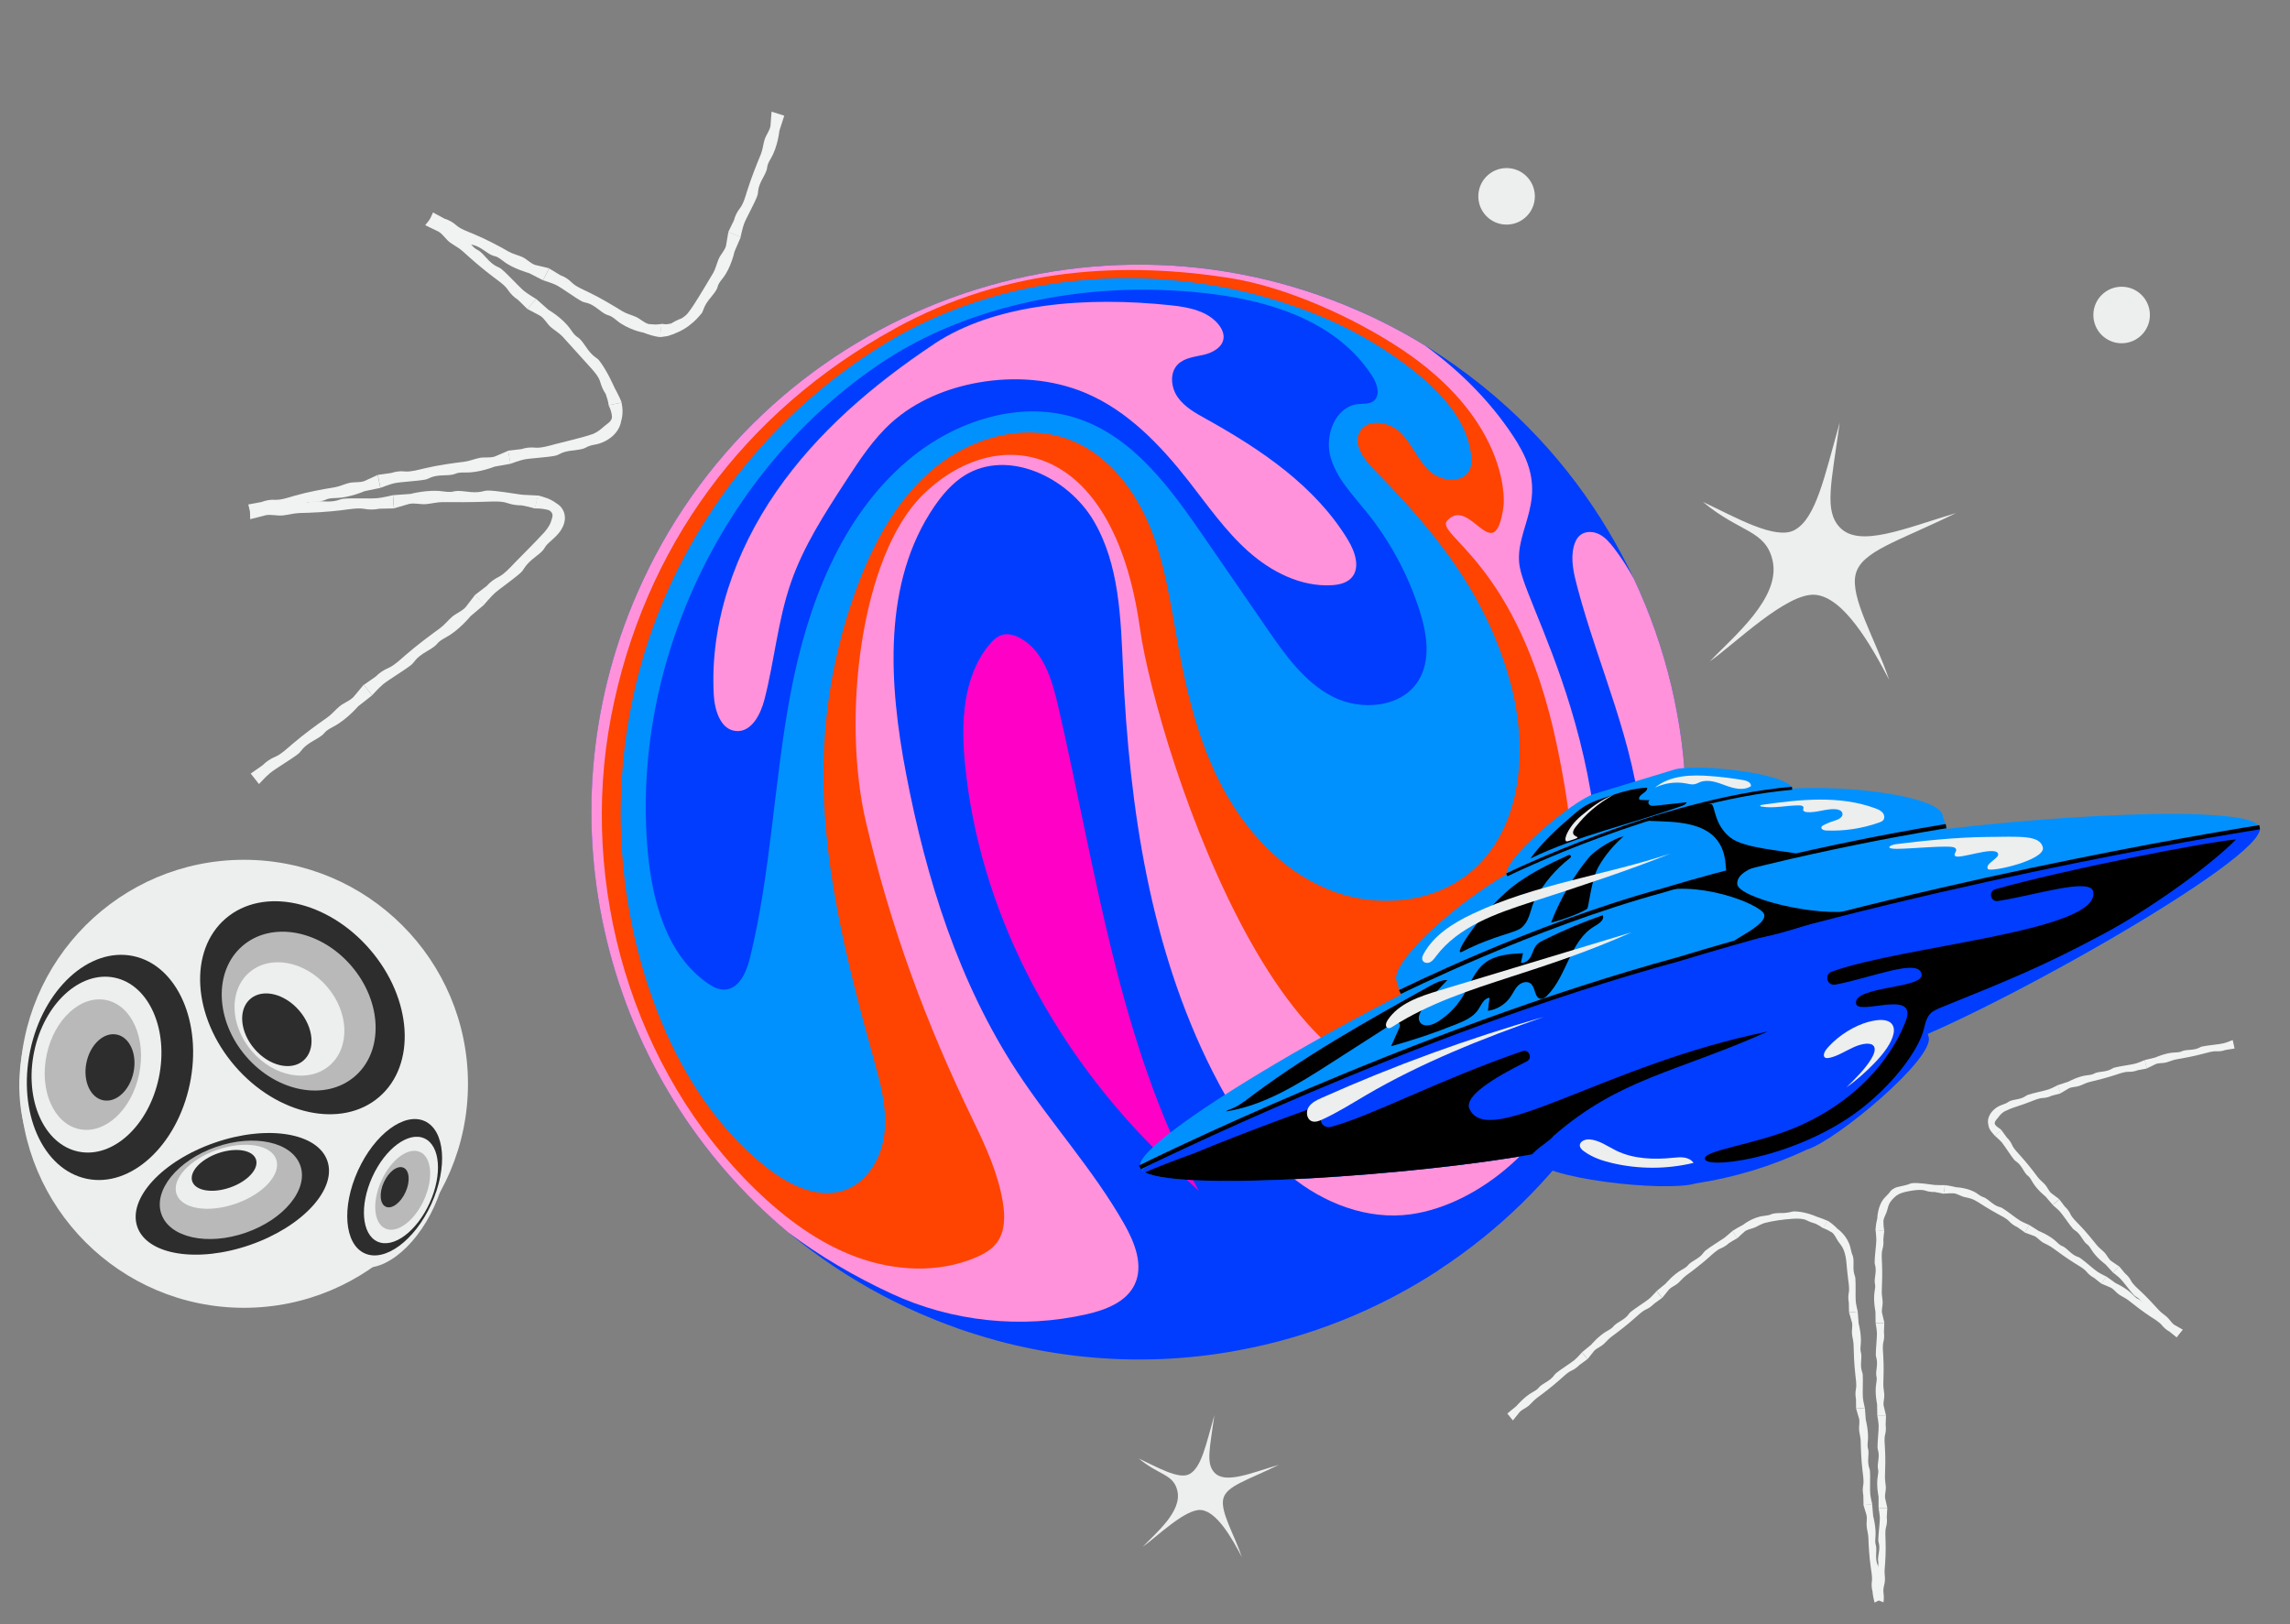 <?xml version="1.0" encoding="UTF-8"?><svg xmlns="http://www.w3.org/2000/svg" viewBox="0 0 307.8 218.3"><rect x="0" y="0" width="307.8" height="218.3" fill="#808080" stroke="none"/><defs><style>.g,.h,.i{fill:none;}.h{stroke-width:.41px;}.h,.i{stroke:#000;stroke-miterlimit:10;}.j{fill:#003dff;}.k{fill:#0091ff;}.l{fill:#edeeee;}.m{fill:#f1f2f2;}.n{fill:#ff00c7;}.o{fill:#ff4300;}.p{fill:#ff92da;}.q{fill:#b9b9b9;}.r{fill:#2d2d2d;}.i{stroke-width:.57px;}</style></defs><g id="a"/><g id="b"><g id="c"><rect class="g" width="307.8" height="218.3"/><path class="j" d="M226.63,110.06c.25-20.9-8.47-41.15-24.03-55.32-2.22-2.02-4.59-3.92-7.08-5.68-3.99-2.82-8.33-5.27-12.98-7.31-37.22-16.27-80.59,.71-96.86,37.93-4.07,9.31-6.06,18.99-6.17,28.55-.18,14.93,4.22,29.53,12.42,41.81,.33,.49,.66,.98,1,1.46,1.36,1.94,2.82,3.81,4.37,5.62,.78,.9,1.57,1.79,2.4,2.65,6.57,6.94,14.61,12.7,23.92,16.77,.76,.33,1.51,.64,2.27,.95,.2,.08,.39,.15,.59,.23,.68,.26,1.36,.52,2.05,.76,.09,.03,.17,.06,.26,.1,.76,.27,1.53,.52,2.3,.76,.18,.06,.36,.11,.55,.17,.66,.2,1.33,.4,2,.58,.12,.03,.25,.07,.37,.11,.78,.21,1.56,.41,2.34,.59,.15,.03,.29,.07,.44,.1,.69,.16,1.37,.3,2.06,.44,.13,.03,.27,.05,.4,.08,.8,.15,1.6,.3,2.41,.42,.08,.01,.16,.02,.24,.04,.74,.11,1.48,.22,2.22,.31,.12,.02,.25,.03,.37,.05,1.64,.19,3.28,.33,4.91,.41,.1,0,.2,.01,.31,.02,1.66,.08,3.32,.1,4.97,.06,.07,0,.14,0,.22,0,1.68-.04,3.35-.14,5.02-.3,.04,0,.07,0,.11-.01,1.69-.16,3.38-.38,5.05-.66,.46-.08,.91-.16,1.34-.24h0c9.6-1.76,18.77-5.43,26.94-10.77v-.02c7.95-5.19,14.95-11.94,20.5-20.07,.02-.03,.05-.07,.07-.1,.49-.73,.98-1.46,1.45-2.21l.02-.03c.43-.68,.85-1.38,1.25-2.08,.08-.13,.15-.26,.23-.39,.41-.72,.82-1.45,1.21-2.19,.02-.05,.05-.09,.07-.14,.36-.68,.7-1.36,1.04-2.05,.09-.19,.18-.37,.27-.56,.35-.74,.7-1.48,1.03-2.24h0c3.43-7.86,5.38-15.99,5.98-24.07,.11-1.5,.18-2.99,.2-4.49Z"/><path class="p" d="M204.06,59.68c-3.18-5.18-7.53-9.6-12.53-13.24-2.85-1.74-5.85-3.32-9-4.69-37.22-16.27-80.59,.71-96.86,37.93-13.42,30.69-4.23,65.55,20.27,85.97,4.14,3.11,8.76,5.86,13.87,8.23,8.13,3.78,17.53,4.77,26.27,2.77,2.53-.58,5.27-1.62,6.41-3.95,1.27-2.61,.02-5.72-1.42-8.24-4.11-7.22-9.78-13.42-14.34-20.37-7.86-11.98-12.23-25.94-14.93-40.02-2.34-12.18-3.21-25.79,3.8-36.02,1.11-1.61,2.42-3.13,4.08-4.16,5.82-3.59,13.88,.25,17.34,6.15,3.46,5.9,3.62,13.08,3.93,19.92,.85,18.58,3.63,37.46,12.03,54.07,2.64,5.22,5.89,10.26,10.4,13.98,4.51,3.72,10.44,6.02,16.24,5.21,9.44-1.33,18.96-9.91,21.76-19.02,10.86-35.31-5.99-61.36-7.12-68.05-.86-5.08,4.33-9.04-.21-16.45Z"/><path class="o" d="M120.25,44.19c-20.25,11.12-33.75,29.43-38.11,52.12s2.83,47.54,19.43,63.61c3.92,3.79,8.39,7.14,13.51,9.03,5.12,1.89,10.95,2.22,15.99,.11,1.1-.46,2.19-1.06,2.91-2.02,1.13-1.51,1.12-3.59,.81-5.45-.63-3.83-2.26-7.41-3.95-10.9-6.39-13.15-11.07-25.88-14.43-40.11s-.67-35.77,7.5-43.94c9.9-9.9,25.71-7.83,29.3,17.75,2.29,16.35,21.8,76.89,46.39,57.03,11.5-9.29,14.36-19.24,9.58-41.62-5.19-24.31-16.44-27.88-14.65-29.84,3.08-3.36,6.3,6.6,7.54-1.77,.29-1.97-.08-12.18-13.65-21.22-6.41-4.27-15.53-8.41-23.14-9.6-13.95-2.18-29.78-1.57-45.02,6.8Z"/><path class="k" d="M118.76,46.32c-14.27,8.72-25.43,22.43-31.06,38.18s-5.69,33.43-.18,49.22c3.12,8.94,8.15,17.46,15.62,23.28,2.98,2.32,6.87,4.24,10.42,2.97,3.14-1.12,5.01-4.5,5.34-7.82s-.58-6.61-1.47-9.82c-3.71-13.41-7.23-27.13-6.7-41.04,.29-7.65,1.81-15.25,4.48-22.42,2.27-6.09,5.51-12.03,10.57-16.11,5.06-4.08,12.22-5.99,18.25-3.55,5,2.02,8.54,6.68,10.57,11.68s2.76,10.41,3.72,15.72c1.2,6.6,2.81,13.22,5.95,19.15s7.96,11.18,14.16,13.75,13.85,2.08,19.06-2.15c6.89-5.6,7.89-15.92,5.79-24.55-1.28-5.26-3.49-10.28-6.37-14.87-3.42-5.44-7.74-10.25-12.24-14.84-1.34-1.37-2.81-3.3-1.93-5.01,.98-1.9,3.98-1.44,5.5,.05s2.29,3.64,3.83,5.11c1.54,1.47,4.58,1.82,5.47-.12,.28-.62,.27-1.33,.19-2.01-.55-4.57-3.95-8.28-7.55-11.15-3.7-2.95-7.8-5.39-12.15-7.24-18.42-7.82-41.3-7.41-59.29,3.58Z"/><path class="j" d="M119.6,48.03c-21.89,14-34.94,40.73-32.52,66.6,.62,6.59,2.55,13.7,7.98,17.5,.69,.48,1.48,.92,2.32,.89,1.95-.06,2.94-2.32,3.41-4.21,2.87-11.65,3.23-23.77,5.46-35.56,2.23-11.79,6.71-23.78,15.91-31.48,6.29-5.26,15.14-8.13,22.89-5.45,7.39,2.55,12.31,9.37,16.74,15.81l8.51,12.36c2.43,3.53,5.02,7.21,8.84,9.16s9.25,1.48,11.51-2.16c1.7-2.74,1.15-6.3,.17-9.38-1.54-4.84-3.99-9.4-7.19-13.35-1.88-2.33-4.08-4.57-4.83-7.47s.75-6.65,3.73-6.97c.71-.08,1.5,.03,2.07-.4,1-.74,.52-2.32-.15-3.36-5.74-8.93-17.7-11.2-28.31-11.58-13.9-.49-27.23,3.11-36.55,9.07Z"/><path class="p" d="M219.61,77.8c-.79-1.44-1.68-2.83-2.69-4.15-.55-.71-1.15-1.42-1.95-1.83-.8-.41-1.84-.46-2.55,.09-.48,.37-.74,.96-.89,1.54-.45,1.78,0,3.65,.47,5.43,2.84,10.77,7.81,21.15,8.64,32.26,1.12,14.96-1.84,29.4-3.53,33.54,.32-.36,.62-.73,.92-1.09,.86-1.62,1.68-3.28,2.43-4.99,8.85-20.23,7.86-42.28-.85-60.8Z"/><path class="p" d="M125.51,46.27c-8.09,5.38-15.63,11.81-21.16,19.8-5.53,7.99-8.96,17.66-8.41,27.36,.12,2.07,.92,4.65,2.98,4.83,2.07,.19,3.31-2.21,3.83-4.23,1.34-5.19,1.79-10.6,3.54-15.67,1.7-4.94,4.58-9.37,7.43-13.75,1.81-2.78,3.65-5.59,6.11-7.81,3.24-2.91,7.43-4.64,11.72-5.39,4.8-.84,9.86-.48,14.36,1.41,5.66,2.39,10.07,7.01,13.86,11.85,2.55,3.26,4.93,6.7,8.02,9.45s7.08,4.78,11.21,4.54c.95-.06,1.96-.27,2.62-.96,1.26-1.33,.53-3.52-.42-5.09-4.37-7.25-11.69-12.19-19.09-16.3-1.4-.78-2.87-1.58-3.8-2.9s-1.13-3.3,0-4.43c.89-.89,2.25-1.01,3.47-1.29s2.58-1.02,2.68-2.27c.05-.64-.25-1.26-.64-1.76-1.47-1.86-4.04-2.37-6.39-2.62-11.37-1.21-23.62-.3-31.91,5.21Z"/><path class="n" d="M161.14,160.1c-10.82-19.98-13.81-43.14-18.94-65.3-.81-3.49-1.97-7.37-5.13-9.06-.7-.37-1.51-.61-2.27-.43-.77,.19-1.38,.79-1.88,1.4-3.51,4.32-3.76,10.39-3.22,15.93,1.89,19.53,11.61,37.9,25.47,51.78,1.94,1.94,3.96,3.8,5.98,5.67Z"/></g><g id="d"><path class="l" d="M163.23,190.17c-.62,4.54-1.17,6.56,.03,7.8,1.46,1.5,4.79,.07,8.64-1.08-4.28,2.11-7.08,2.83-7.48,4.58s1.46,4.76,2.5,7.83c-1.36-2.6-3.38-6.13-5.49-6.33s-6.08,3.73-7.86,4.96c1.84-1.9,5.29-4.75,4.69-7.5-.51-2.32-2.46-2.09-5.19-4.38,2.43,1.14,5.39,2.87,6.81,2.09,1.61-.88,2.22-3.97,3.36-7.98Z"/><path class="l" d="M247.27,56.85c-1.13,8.2-2.12,11.83,.05,14.07,2.64,2.72,8.65,.13,15.59-1.96-7.73,3.81-12.77,5.11-13.5,8.27s2.63,8.59,4.51,14.14c-2.46-4.7-6.09-11.07-9.92-11.42s-10.98,6.74-14.2,8.96c3.31-3.43,9.55-8.57,8.46-13.53-.92-4.18-4.45-3.78-9.36-7.91,4.38,2.06,9.74,5.17,12.3,3.78,2.9-1.58,4.02-7.17,6.06-14.4Z"/><circle class="l" cx="285.17" cy="42.34" r="3.8"/><circle class="l" cx="202.5" cy="26.39" r="3.8"/></g><g id="e"><g><circle class="l" cx="32.79" cy="145.68" r="30.11"/><g><ellipse class="l" cx="15.89" cy="143.48" rx="18.2" ry="13.04" transform="translate(-127.81 129.72) rotate(-78.21)"/><ellipse class="r" cx="14.78" cy="143.48" rx="15.29" ry="10.96" transform="translate(-128.69 128.63) rotate(-78.21)"/><ellipse class="l" cx="12.97" cy="143.1" rx="11.94" ry="8.56" transform="translate(-129.76 126.56) rotate(-78.21)"/><ellipse class="q" cx="12.48" cy="143.1" rx="8.86" ry="6.35" transform="translate(-130.15 126.08) rotate(-78.21)"/><ellipse class="r" cx="14.78" cy="143.48" rx="4.51" ry="3.23" transform="translate(-128.69 128.63) rotate(-78.21)"/></g><ellipse class="l" cx="41.68" cy="134.18" rx="14.42" ry="19.9" transform="translate(-77.44 59.67) rotate(-40.72)"/><ellipse class="r" cx="40.65" cy="135.46" rx="11.99" ry="15.82" transform="translate(-78.53 59.31) rotate(-40.72)"/><ellipse class="q" cx="40.14" cy="135.91" rx="9.33" ry="11.57" transform="translate(-78.94 59.09) rotate(-40.72)"/><ellipse class="l" cx="38.9" cy="136.97" rx="6.66" ry="8.26" transform="translate(-79.93 58.53) rotate(-40.72)"/><ellipse class="r" cx="37.21" cy="138.42" rx="3.96" ry="5.47" transform="translate(-81.29 57.78) rotate(-40.72)"/><g><ellipse class="l" cx="32.48" cy="161.27" rx="17.35" ry="9.29" transform="translate(-51.14 19.6) rotate(-19.16)"/><ellipse class="r" cx="31.23" cy="160.47" rx="13.52" ry="7.27" transform="translate(-50.94 19.14) rotate(-19.16)"/><ellipse class="q" cx="31.04" cy="159.93" rx="9.89" ry="6.1" transform="translate(-50.78 19.05) rotate(-19.16)"/><ellipse class="l" cx="30.44" cy="158.18" rx="7.09" ry="3.83" transform="translate(-50.24 18.75) rotate(-19.16)"/><ellipse class="r" cx="30.13" cy="157.31" rx="4.53" ry="2.44" transform="translate(-49.97 18.61) rotate(-19.16)"/></g><g><ellipse class="l" cx="52.51" cy="159.5" rx="11.61" ry="6.44" transform="translate(-114.42 141.3) rotate(-65.56)"/><ellipse class="r" cx="53.05" cy="159.59" rx="9.76" ry="5.42" transform="translate(-114.19 141.85) rotate(-65.56)"/><ellipse class="l" cx="53.89" cy="159.97" rx="7.62" ry="4.23" transform="translate(-114.04 142.83) rotate(-65.56)"/><ellipse class="q" cx="54.13" cy="160.01" rx="5.65" ry="3.14" transform="translate(-113.94 143.07) rotate(-65.56)"/><ellipse class="r" cx="53.05" cy="159.59" rx="2.88" ry="1.6" transform="translate(-114.19 141.85) rotate(-65.56)"/></g></g></g><g id="f"><g><g><path class="k" d="M245.46,114.23l-21.07,6.4-21.07,6.4c-11.29,3.43-51.34,25.81-50.1,29.89s46.97,.4,58.26-3.03l21.07-6.4,21.07-6.4c11.29-3.43,51.34-25.81,50.1-29.89s-46.97-.4-58.26,3.03Z"/><path class="k" d="M240.87,105.95c-.62-2.03-12.96-3.38-15.84-2.5l-5.37,1.63-5.37,1.63c-2.88,.87-12.39,8.86-11.77,10.89h0l38.34-11.65h0Z"/><path class="j" d="M153.53,157.2c-.09-.29-.17-.58-.25-.86-.08,.22-.1,.42-.05,.58,1.24,4.08,46.97,.4,58.26-3.03l21.07-6.4,21.07-6.4c11.29-3.43,51.34-25.81,50.1-29.89,0,0-40.22,6.23-78.04,17.72-35.89,9.78-72.46,28.01-72.15,28.29Z"/><path class="k" d="M232.73,107.2l-11.37,3.46-11.92,3.62c-9.17,2.79-22.67,14.47-21.75,17.5h0l.89,2.93,73.39-22.3-.89-2.93h0c-.92-3.03-19.46-4.98-28.35-2.27Z"/><path class="j" d="M205.47,154.25l.41,1.34h0c.86,2.83,18.04,4.7,22.04,3.48h0c5.17-.78,10.21-2.31,14.94-4.54h0c4-1.22,17.23-12.32,16.37-15.15h0l-.41-1.34-53.35,16.21Z"/></g><g><path d="M268.2,119.53c-.98,.28-.65,1.74,.35,1.58,5.16-.81,12.43-3.19,12.8-1.25,1,5.33-25.64,7.27-35.15,10.75-1.04,.38-.62,1.93,.46,1.74,4.91-.9,11.34-3.68,11.63-1.36,.24,1.9-9.04,1.55-8.83,3.85,.16,1.81,8.33-2.02,6.71,2.36-1.28,3.44-5.15,10.13-14.54,14.23-5.66,2.47-12.93,3.17-12.45,4.41,.54,1.39,13.48-.41,21.9-7.55,4.71-3.99,6.78-7.72,7.35-9.43,.29-.88,.36-1.89,.99-2.57,.39-.42,.95-.65,1.48-.87,8.94-3.63,13.33-5.34,21.84-9.89,6.04-3.23,13.92-8.81,17.82-12.7-4.37,.4-23.01,4.05-32.36,6.7Z"/><path d="M167.28,148.04c7.74-5.95,16.31-10.72,24.84-15.47,.76-.42,1.56-.85,2.42-.84-1.14,1.17-2.21,2.41-3.2,3.7-.44,.56-.87,1.33-.5,1.94,.46,.74,1.6,.47,2.34,.01,1.38-.84,2.55-2.02,3.4-3.39,.96-1.55,1.55-3.42,2.99-4.54,1.42-1.11,3.34-1.24,5.14-1.33l-.28,1.28c.56,.13,1.09-.36,1.35-.88s.39-1.11,.78-1.54c.25-.27,.59-.45,.92-.61,2.57-1.29,5.23-2.41,7.95-3.35,.27,.63-.52,1.14-1.1,1.48-3.3,1.91-3.68,6.62-6.37,9.32-.24,.24-.53,.47-.87,.44-.84-.08-.68-1.47-1.32-2.03-.47-.41-1.25-.2-1.7,.23s-.7,1.04-1.06,1.56c-.69,1-1.82,1.69-3.02,1.85l.22-1.75c-.77,.05-1.1,.96-1.52,1.59-.66,.99-1.82,1.51-2.92,1.95-2.87,1.16-5.81,2.15-8.79,2.97l1.06-2.37c.1-.22,.19-.48,.06-.68-.2-.32-.7-.15-1.02,.06l-8.18,5.25c-4.39,2.82-8.96,5.71-14.12,6.51,.41-.36,1.06-.28,2.5-1.39Z"/><path d="M196.52,127.93c-1.4,.71,2.19-4.73,5.99-8.08,2.57-2.27,5.85-3.79,8.34-4.92,.22-.1,.42,.2,.23,.35-2.17,1.73-3.45,3.34-4.63,5.37-.82,1.41-.67,2.84-1.85,3.97-.87,.83-3.5,.98-8.08,3.31Z"/><path d="M205.7,115.4c1.57-2.15,3.54-3.97,5.56-5.7,.59-.51,1.19-1.02,1.86-1.41,.83-.49,1.74-.8,2.65-1.1,1.83-.62,3.69-1.24,5.62-1.31,.09,.59-.88,.78-1.07,1.34-.02,.07-.03,.15,0,.21,.05,.07,.14,.08,.23,.09,.4,.03,.8,.04,1.2,.04-.25,.07-.25,.47-.04,.63s.5,.13,.76,.11l4.22-.46c-.05,.26-.33,.38-.58,.47-6.85,2.46-14.06,4-20.43,7.1Z"/><path d="M208.48,124.01c1.3-3.42,3.28-6.59,5.05-8.71,.91-1.1,3.32-2.55,4.71-2.9-1.33,1.16-2.54,2.6-3.39,4.11-.91,1.59-1.32,5.31-1.48,5.59-.18,.32-3.18,1.53-4.88,1.91Z"/><path d="M221,110.29c2.26,.24,7.21-.25,9.56,2.35,1.72,1.91,1.25,4.35,1.54,4.48,.23,.1,7.27-1.63,10.1-2.25-2.69-.59-7.72-.79-9.64-2.3-2.12-1.67-2.05-4.15-2.47-4.44-.71-.49-7.56,1.88-9.09,2.16Z"/><path d="M235.61,116.62c-1.51,.66-2.16,1.39-2.11,2.21,.11,1.81,10.56,4.56,16.01,3.53-4.68,1.06-8.9,3.09-14.1,3.88-6.38,1.45,2.29-1.44,1.71-3.34-.41-1.36-9.44-4.93-15.33-2.75,4.49-1.3,9.83-2.53,13.81-3.54Z"/><path d="M197.51,149.05c-.76-1.71,3.27-4.17,7.7-6.38,.84-.42,.3-1.69-.58-1.38-11.46,3.96-20.23,8.7-25.74,10.18-.54,.14-1.13-.12-1.31-.64-.17-.5,.14-.78,.43-1.03,1.4-1.18,2.93-2.2,4.57-3.02-6.5,2.19-15.11,5.34-22.25,8.31-.03,.01-3.44,1.2-6.42,2.49,5.11,2.61,36.83,.34,52.01-2.42,.36-.37,.8-.77,1.37-1.2,.21-.13,.4-.26,.56-.42,.5-.36,.8-.63,.94-.84,8.94-7.79,16.45-8.51,28.8-14.04-21.78,4.39-37.58,15.98-40.07,10.39Z"/></g><path class="i" d="M153.22,156.92s36.57-18.22,72.46-28.01c37.82-11.49,78.04-17.72,78.04-17.72"/><path class="i" d="M188.17,133.35s17.84-8.89,35.34-13.66c18.44-5.6,38.06-8.64,38.06-8.64"/><path class="h" d="M202.53,117.6s20.37-10.02,38.34-11.65"/><path class="l" d="M222.46,105.86c2.02-1.66,4.88-1.75,7.49-1.54,1.47,.11,2.93,.29,4.38,.54,.48,.08,1.09,.34,1.01,.82-.99,.64-2.3,.31-3.4-.1s-2.32-.87-3.42-.46c-.25,.1-.49,.24-.75,.29-.39,.08-.79-.04-1.18-.11-1.43-.27-2.96,0-4.12,.56Z"/><path class="l" d="M216.93,106.79c-1.91,.83-3.02,1.73-4.37,2.84-1.9,1.56-2.64,3.7-1.83,3.45,3.04-.92-.37-.14,1.08-1.96,1.37-1.72,2.78-2.98,5.12-4.33Z"/><path class="l" d="M224.56,114.72c-8.83,2.93-18.26,4.13-26.66,8.13-2.59,1.23-5.17,2.84-6.54,5.35-.15,.27-.29,.6-.15,.89,.16,.35,.66,.42,1,.25s.58-.5,.81-.81c3-3.99,8.06-5.74,12.8-7.28,6.49-2.1,12.99-4.21,18.74-6.53Z"/><path class="l" d="M219.33,125.31l-25.93,7.84c-2.6,.79-5.41,1.72-6.9,3.99-.22,.33-.35,.87,.01,1.03,.22,.1,.47-.04,.67-.17,4.83-3.11,10.37-4.91,15.83-6.68,5.1-1.65,10.2-3.3,16.31-6.01Z"/><path class="l" d="M251.15,137.35c-1.92,.53-3.93,1.78-5.34,3.31-.26,.28-.5,.58-.61,.87s-.07,.58,.19,.67c.16,.05,.38,.02,.6-.03,1.06-.25,2.12-.94,3.19-1.42s2.35-.71,2.71-.08c.24,.42-.03,1.1-.41,1.72-.82,1.33-2.08,2.58-3.31,3.79,1.38-1,2.66-2.12,3.8-3.31,1.21-1.26,2.3-2.68,2.55-3.97s-.62-2.3-3.37-1.54Z"/><path class="l" d="M254.84,113.47c3.41-.43,8.21-.94,12.2-.97,4.43-.03,7.12-.29,7.54,1.39,.43,1.71-7.05,3.4-7.38,2.92-.5-.74,1.76-1.5,1.32-2.15-.63-.92-5.27,.91-5.74,.39-.29-.33,.54-.77-.08-1.12-.65-.37-5.79,.17-7.77,.17-1.69,0-.88-.53-.09-.63Z"/><path class="l" d="M236.9,108.17c5.07-.72,10.38-1.29,15.18,.49,.35,.13,.71,.28,.96,.57s.32,.75,.07,1.03c-.13,.15-.32,.22-.51,.29-2.29,.82-4.75,1.19-7.18,1.08-.29-.01-.69-.18-.6-.46,.04-.11,.15-.18,.26-.24,.47-.25,.96-.45,1.46-.6,.53-.16,1.23-.48,1.1-1.02-.09-.36-.53-.51-.9-.54-1.32-.1-2.61,.52-3.92,.39-.2-.02-.45-.11-.46-.31,0-.1,.06-.2,.05-.3-.01-.21-.29-.28-.51-.29-1.73-.03-3.47,.46-5.17,.15-.06-.01-.13-.03-.15-.09s.1-.12,.32-.15Z"/><path class="l" d="M227.63,156.31c-3.57,.86-7.34,.87-10.92,.03-1.37-.32-2.73-.78-3.85-1.62-.24-.18-.48-.4-.51-.7-.07-.58,.68-.9,1.27-.87,1.31,.08,2.42,.92,3.59,1.5,2.35,1.15,5.09,1.24,7.69,.97,.96-.1,2.08-.19,2.73,.68Z"/><path class="l" d="M207.61,136.65c-10.23,2.93-20.25,6.58-29.96,10.92-.67,.3-1.37,.63-1.76,1.25s-.27,1.61,.41,1.88c.45,.18,.96,0,1.4-.21,2.05-.93,3.96-2.14,5.9-3.28,7.48-4.38,15.62-7.61,24.02-10.57Z"/></g><g><path class="m" d="M50.01,93.47l-1.86,1.46s-1.57,1.82-3.3,2.72c-1.8,.94-.65,.76-2.64,1.87-1.61,.9-1.67,1.45-2.1,1.79-.9,.72-3.03,1.96-3.82,2.61-.51,.41-1.48,1.47-1.48,1.47l-1.11-1.41,1.6-1.12c.48-.49,1.05-.87,1.68-1.13,.76-.31,1.61-1.11,2.33-1.73,1.53-1.31,3.33-2.62,4.64-3.53,.62-.43,1.1-1.03,1.67-1.51,.58-.49,1.36-.73,1.89-1.27l1.37-1.65,1.11,1.4Z"/><path class="m" d="M65.05,81.3l-1.81,1.53s-1.52,1.87-3.24,2.8c-1.78,.98-.64,.77-2.62,1.91-1.6,.93-1.65,1.46-2.08,1.81-.9,.73-3.02,1.98-3.81,2.63-.51,.42-1.48,1.48-1.48,1.48l-1.11-1.4,1.6-1.12c.48-.49,1.05-.87,1.68-1.14,.76-.32,1.6-1.11,2.32-1.74,1.52-1.32,3.31-2.65,4.59-3.58,.61-.44,1.08-1.04,1.64-1.54,.57-.5,1.34-.76,1.85-1.32l1.3-1.69,1.16,1.36Z"/><path class="m" d="M72.31,66.6c.81,.21,1.65,.43,2.46,1.04,0,0,.17,.09,.44,.32,.26,.23,.66,.75,.71,1.46,.06,.7-.21,1.35-.53,1.85-.35,.52-.69,.84-1.07,1.19-.78,.69-.93,.87-1.08,1.13-.15,.24-.31,.54-1.24,1.23-1.48,1.14-1.51,1.64-1.9,2.05-.84,.82-2.88,2.21-3.65,2.9-.48,.45-1.42,1.54-1.42,1.54l-1.16-1.36,1.54-1.18c.45-.51,.99-.92,1.61-1.22,.72-.37,1.52-1.21,2.16-1.9,1.4-1.42,2.95-2.97,4-4.12,.24-.27,.46-.58,.64-.89,.17-.29,.27-.59,.34-.84,.07-.25,.13-.42,.1-.63-.03-.21-.21-.47-.5-.6-.58-.17-1.22-.23-1.88-.23l.41-1.74Z"/><path class="m" d="M52.82,66.56l2.36-.17s2.33-.62,4.28-.35c2.02,.28,.98-.25,3.26,.04,1.84,.25,2.22-.13,2.78-.14,1.17-.02,3.63,.43,4.66,.56,.66,.03,2.16,.11,2.16,.11l-.41,1.74c-.57-.17-1.18-.31-1.8-.42-.66,0-1.32-.1-1.95-.32-.76-.27-1.91-.2-2.86-.17-1.99,.07-4.21,.07-5.79,.05-.75,0-1.49,.2-2.23,.27-.75,.07-1.53-.18-2.27-.03l-2.05,.6-.13-1.78Z"/><path class="m" d="M33.6,68.01c.77-.02,1.55-.06,2.33-.1,0,0,2.3-.6,4.24-.41,2.02,.2,.96-.27,3.23-.11,1.84,.13,2.19-.3,2.73-.35,1.15-.11,3.61,.02,4.63-.08,.66-.06,2.05-.4,2.05-.4l.13,1.78-1.95,.04c-.67,.14-1.36,.15-2.03,.02-.8-.15-1.95,.04-2.89,.16-1.99,.26-4.23,.37-5.81,.4-.75,.02-1.49,.25-2.24,.32-.76,.08-1.54-.16-2.29-.03-.69,.19-1.39,.37-2.1,.54l-.05-1.79Z"/><path class="m" d="M51.13,65.58l-2.13,.44s-2.02,.89-3.82,.92c-1.87,.04-.84,.39-2.94,.5-1.7,.1-1.95,.57-2.44,.69-1.03,.26-3.29,.45-4.2,.71-.59,.16-1.79,.7-1.79,.7l-.44-1.73,1.77-.33c.59-.23,1.22-.34,1.85-.3,.76,.04,1.78-.3,2.62-.55,1.79-.51,3.82-.88,5.26-1.11,.69-.1,1.33-.42,2-.59,.68-.18,1.43-.03,2.09-.26l1.8-.83,.36,1.75Z"/><path class="m" d="M68.62,62.34l-2.14,.38s-2.06,.83-3.86,.79c-1.87-.04-.86,.35-2.96,.38-1.71,.03-1.97,.48-2.47,.57-1.04,.21-3.31,.3-4.23,.5-.59,.13-1.82,.62-1.82,.62l-.36-1.75,1.79-.25c.6-.2,1.23-.28,1.86-.21,.76,.08,1.79-.22,2.65-.42,1.81-.43,3.85-.71,5.3-.88,.69-.08,1.34-.37,2.02-.51,.69-.15,1.43,.02,2.09-.19l1.82-.78,.31,1.76Z"/><path class="m" d="M83.55,54.12c.16,.81,.2,1.66-.08,2.54-.01,0,0,.19-.12,.47-.09,.29-.29,.68-.6,1.06-.62,.76-1.64,1.33-2.57,1.53-1.93,.33-.84,.55-2.99,.81-1.73,.15-1.98,.59-2.48,.71-1.05,.24-3.33,.34-4.26,.52-.6,.12-1.84,.58-1.84,.58l-.31-1.76,1.78-.21c.6-.2,1.23-.26,1.86-.2,.75,.08,1.78-.22,2.62-.45,1.78-.47,3.75-.9,5.07-1.36,.62-.23,1.14-.66,1.57-1.05,.42-.36,1.02-.65,1.06-1.25-.03-.57-.21-1.1-.46-1.59l1.75-.36Z"/><path class="m" d="M72.06,40.18l1.64,1.45s1.94,1.12,2.98,2.63c1.06,1.57,.81,.5,2.01,2.26,.95,1.45,1.45,1.48,1.79,1.87,.35,.42,.81,1.15,1.22,1.89,.41,.74,.73,1.51,.96,1.95,.14,.29,.4,.72,.58,1.13,.1,.2,.18,.38,.23,.52l.09,.23-1.75,.36c-.05-.49-.22-1.01-.4-1.52-.33-.48-.56-1.01-.73-1.6-.18-.71-.89-1.5-1.47-2.13-1.23-1.36-2.58-2.85-3.55-3.93-.46-.51-1.08-.86-1.6-1.3-.53-.45-.84-1.14-1.43-1.53l-1.74-.93,1.17-1.35Z"/><path class="m" d="M58.27,28.87l1.7,1.36s1.98,1,3.14,2.39c1.2,1.44,.83,.42,2.22,2,1.13,1.28,1.64,1.2,2.04,1.52,.83,.67,2.35,2.37,3.08,2.98,.47,.38,1.61,1.07,1.61,1.07l-1.17,1.35-1.28-1.25c-.53-.34-.98-.79-1.33-1.31-.41-.64-1.3-1.24-2-1.77-1.48-1.11-3.03-2.47-4.1-3.45-.51-.47-1.16-.77-1.71-1.18-.56-.42-.92-1.09-1.53-1.45l-1.79-.86,1.12-1.4Z"/><path class="m" d="M72.98,37.67l-1.87-.96s-.52-.14-1.21-.41c-.69-.26-1.56-.66-2.25-1.2-1.44-1.12-.87-.22-2.53-1.4-1.35-.96-1.82-.75-2.27-.95-.93-.44-2.77-1.64-3.61-2.01-.54-.24-1.78-.55-1.78-.55l.74-1.63,1.54,.83c.59,.18,1.13,.48,1.59,.89,.55,.5,1.53,.84,2.32,1.17,1.66,.7,3.44,1.62,4.66,2.34,.58,.34,1.26,.48,1.88,.75,.62,.27,1.09,.86,1.74,1.07l1.88,.45-.82,1.59Z"/><path class="m" d="M88.72,45.32c-.81-.11-1.54-.34-2.23-.61,0,0-.56-.1-1.28-.36-.72-.27-1.6-.68-2.28-1.25-1.41-1.17-.87-.25-2.48-1.51-1.3-1.03-1.78-.84-2.22-1.07-.91-.48-2.67-1.8-3.49-2.21-.52-.26-1.75-.64-1.75-.64l.82-1.59,1.5,.91c.58,.21,1.1,.54,1.54,.98,.52,.53,1.48,.93,2.25,1.3,1.62,.78,3.33,1.81,4.53,2.55,.57,.35,1.24,.51,1.84,.77,.6,.28,1.09,.8,1.73,.97l.9,.06c.29,0,.56-.05,.82-.07l-.18,1.78Z"/><path class="m" d="M99.56,31.88l-.84,1.95s-.45,2.14-1.55,3.54c-1.18,1.43-.21,.9-1.55,2.51-1.09,1.28-1.01,1.76-1.28,2.19-.35,.43-.89,1.07-1.59,1.59-.66,.55-1.47,.94-1.94,1.12-.14,.08-.34,.15-.57,.22-.22,.06-.46,.19-.69,.2-.45,.06-.84,.13-.83,.11l.18-1.78,.65,.06c.21-.05,.43-.04,.65-.11,.43-.25,.83-.48,1.35-.66,.3-.15,.62-.4,.9-.72,.27-.35,.53-.71,.75-1.05,.95-1.45,1.93-3.16,2.66-4.36,.33-.58,.47-1.25,.73-1.86,.25-.62,.8-1.11,.99-1.77l.32-1.89,1.65,.69Z"/><path class="m" d="M105.41,15.56l-.65,2.01s-.22,2.15-1.12,3.67c-.93,1.57-.1,.9-1.1,2.69-.81,1.45-.57,1.89-.74,2.36-.34,.98-1.44,2.9-1.78,3.76-.21,.55-.48,1.82-.48,1.82l-1.65-.69,.76-1.56c.15-.59,.42-1.14,.8-1.62,.46-.58,.74-1.57,.99-2.39,.54-1.71,1.28-3.56,1.82-4.86,.26-.62,.31-1.31,.5-1.95,.19-.65,.69-1.2,.8-1.87l.15-1.92,1.7,.54Z"/></g><g><path class="m" d="M288.27,142.49l1.44-.35s1.37-.63,2.6-.67c1.28-.04,.58-.26,2-.35,1.16-.07,1.33-.37,1.67-.45,.71-.16,2.25-.28,2.88-.43,.4-.1,1.24-.44,1.24-.44l.25,1.14-1.21,.19c-.4,.15-.83,.21-1.26,.18-.51-.03-1.21,.19-1.79,.34-1.22,.33-2.6,.58-3.58,.75-.46,.08-.9,.29-1.35,.41-.46,.13-.97,.04-1.41,.22l-1.21,.59-.28-1.14Z"/><path class="m" d="M276.59,145.86l1.41-.46s1.32-.74,2.55-.87c1.27-.13,.56-.31,1.98-.48,1.16-.14,1.32-.45,1.65-.54,.7-.2,2.24-.38,2.86-.55,.4-.11,1.23-.47,1.23-.47l.28,1.14-1.2,.22c-.4,.16-.82,.23-1.25,.22-.52-.02-1.2,.23-1.77,.42-1.2,.39-2.55,.73-3.52,.96-.46,.11-.87,.36-1.32,.51-.45,.16-.96,.12-1.39,.32l-1.16,.68-.37-1.11Z"/><path class="m" d="M268.12,152.66c-.22-.29-.82-.79-.87-1.51,0,.03-.18-.58,.16-1.22,.31-.64,.94-1.14,1.56-1.37,.65-.23,.78-.31,.94-.42,.15-.1,.36-.23,1.06-.35,1.15-.2,1.29-.52,1.61-.63,.69-.24,2.21-.53,2.82-.74,.39-.14,1.19-.56,1.19-.56l.37,1.11-1.18,.31c-.39,.19-.81,.29-1.23,.31-.51,.02-1.18,.31-1.74,.53-.59,.23-1.22,.45-1.82,.64-.58,.18-1.1,.4-1.52,.61-.4,.2-.69,.56-.92,.87-.22,.29-.56,.57-.4,.91,.19,.3,.45,.39,.88,.75l-.9,.75Z"/><path class="m" d="M275.91,161.96l-.97-1.13s-1.19-.93-1.79-2.01c-.62-1.12-.5-.39-1.23-1.62-.59-1-.94-1.02-1.17-1.28-.47-.56-1.28-1.87-1.69-2.37-.27-.32-.95-.9-.95-.9l.9-.75,.72,.99c.31,.29,.56,.65,.73,1.04,.2,.47,.72,.99,1.12,1.44,.85,.93,1.71,2.04,2.3,2.84,.28,.38,.67,.66,.99,1.01,.32,.35,.48,.84,.84,1.16l1.08,.81-.89,.76Z"/><path class="m" d="M283.99,171.03l-1.01-1.09s-1.22-.89-1.86-1.94c-.66-1.09-.51-.37-1.28-1.58-.62-.98-.97-.99-1.21-1.25-.48-.54-1.32-1.84-1.76-2.32-.27-.31-.97-.88-.97-.88l.89-.76,.74,.97c.32,.28,.58,.63,.76,1.02,.22,.47,.74,.97,1.16,1.4,.88,.9,1.76,1.99,2.39,2.77,.29,.37,.69,.64,1.02,.98,.33,.34,.51,.82,.88,1.13l1.11,.76-.86,.8Z"/><path class="m" d="M292.62,179.62l-1.1-1.01s-1.31-.78-2.01-1.81c-.73-1.05-.55-.33-1.38-1.5-.68-.95-1.03-.94-1.27-1.18-.51-.52-1.41-1.78-1.86-2.24-.29-.29-1.01-.85-1.01-.85l.86-.8,.78,.94c.33,.27,.61,.6,.8,.98,.24,.46,.78,.94,1.22,1.35,.93,.85,1.86,1.89,2.54,2.62,.32,.35,.73,.59,1.08,.91,.35,.31,.58,.77,.97,1.04l1.16,.66-.78,.88Z"/><path class="m" d="M283.12,171.59l1.24,.88s1.41,.63,2.29,1.54c.91,.94,.59,.26,1.64,1.29,.85,.84,1.2,.77,1.49,.97,.61,.43,1.76,1.52,2.3,1.9,.35,.24,1.18,.65,1.18,.65l-.69,.95-.98-.79c-.39-.21-.73-.5-1-.84-.33-.41-.97-.8-1.49-1.13-1.08-.71-2.22-1.59-3.02-2.23-.38-.3-.84-.49-1.24-.76-.41-.27-.69-.71-1.13-.94l-1.27-.54,.67-.96Z"/><path class="m" d="M272.75,164.66l1.29,.81s1.45,.56,2.36,1.44c.94,.91,.6,.24,1.68,1.24,.87,.82,1.22,.74,1.51,.94,.62,.42,1.79,1.49,2.34,1.86,.35,.24,1.19,.64,1.19,.64l-.67,.96-.98-.78c-.39-.2-.73-.48-1.01-.82-.33-.41-.99-.78-1.51-1.1-1.1-.68-2.26-1.52-3.08-2.13-.39-.29-.85-.46-1.27-.7-.42-.25-.73-.67-1.17-.88l-1.3-.47,.62-.99Z"/><path class="m" d="M261.43,159.29c.51,.08,1.02,.18,1.53,.3,0,0,.4,.01,.94,.12,.54,.11,1.24,.31,1.8,.69,1.12,.82,.68,.2,1.83,1.13,.92,.76,1.26,.66,1.57,.84,.65,.38,1.88,1.38,2.45,1.72,.37,.22,1.22,.57,1.22,.57l-.62,.99-1.03-.72c-.4-.18-.76-.44-1.06-.76-.36-.39-1.03-.72-1.57-1.01-.57-.31-1.16-.66-1.71-1-.27-.17-.54-.34-.79-.5-.25-.14-.46-.29-.69-.39-.41-.22-.9-.27-1.35-.39-.46-.13-.87-.43-1.35-.48-.45,0-.9,0-1.35,.04l.19-1.16Z"/><path class="m" d="M252.09,165.34c.01-.26,.04-.52,.08-.81,.04-.27,.1-.51,.16-.76,0,0,0-.39,.12-.95,.11-.55,.37-1.29,.86-1.82,.5-.53,.63-.64,.74-.82,.07-.08,.12-.17,.27-.28,.17-.1,.42-.3,.83-.37,.65-.15,1-.22,1.26-.3,.26-.08,.41-.18,.59-.19,.79-.11,2.4,.17,3.06,.24,.43,.03,1.37,.02,1.37,.02l-.19,1.16c-.4-.1-.8-.16-1.2-.24-.43,.02-.85-.05-1.26-.18-.49-.17-1.22-.09-1.8,0-.6,.1-1.24,.22-1.74,.46-.11,.07-.22,.14-.33,.2-.11,.09-.22,.18-.31,.27-.2,.18-.36,.38-.5,.57-.27,.36-.35,.82-.48,1.26-.13,.44-.43,.85-.47,1.34,0,.49,.03,.85,.11,1.3l-1.17-.08Z"/><path class="m" d="M252.1,177.83l-.02-1.52s-.32-1.51-.11-2.76c.23-1.29-.14-.63,.08-2.09,.18-1.18-.08-1.42-.08-1.78-.01-.75,.22-2.32,.23-2.98,0-.42-.1-1.36-.1-1.36l1.17,.08c-.06,.39-.09,.81-.13,1.22,.05,.44,0,.87-.12,1.29-.15,.5-.09,1.25-.06,1.86,.06,1.29,.02,2.73-.03,3.75-.02,.48,.1,.96,.12,1.45,.02,.49-.16,.98-.09,1.47l.32,1.34-1.17,.02Z"/><path class="m" d="M252.33,190.27l-.03-1.52s-.33-1.51-.12-2.75c.22-1.29-.14-.63,.06-2.08,.16-1.18-.1-1.42-.11-1.77-.02-.75,.17-2.32,.15-2.98-.01-.42-.18-1.33-.18-1.33l1.17-.02-.05,1.26c.06,.44,.04,.88-.07,1.31-.14,.51-.06,1.26-.02,1.87,.08,1.29,.05,2.73,.01,3.75-.02,.48,.1,.96,.13,1.45,.03,.49-.16,.98-.09,1.47l.32,1.34-1.17,.02Z"/><path class="m" d="M252.5,202.71v-1.52s-.33-1.51-.11-2.75c.22-1.29-.14-.63,.07-2.08,.17-1.18-.09-1.42-.1-1.77-.02-.74,.17-2.32,.15-2.98-.01-.42-.18-1.33-.18-1.33l1.17-.02-.05,1.26c.06,.44,.04,.88-.07,1.31-.14,.51-.06,1.26-.02,1.87,.08,1.29,.04,2.73,0,3.75-.02,.48,.09,.97,.12,1.45,.02,.49-.17,.98-.1,1.47l.3,1.35h-1.17Z"/><path class="m" d="M252.08,214.94c.11-.35,.17-.87,.21-1.36,0,0-.03-.37-.05-.9,0-.53,0-1.21,.13-1.82,.27-1.27-.1-.63,.15-2.07,.21-1.17-.06-1.42-.06-1.77,0-.74,.22-2.31,.21-2.97,0-.42-.17-1.33-.17-1.33h1.17l-.07,1.25c.06,.44,.03,.88-.1,1.31-.14,.51-.08,1.26-.06,1.87,.05,1.3-.03,2.74-.12,3.76-.05,.48,.05,.97,.04,1.46-.01,.5-.23,.97-.22,1.47,.05,.48,.11,.92,.02,1.54l-1.09-.43Z"/><path class="m" d="M251.64,202.19l.13,1.58s.43,1.55,.31,2.85c-.12,1.36,.19,.65,.1,2.17-.07,1.24,.21,1.46,.26,1.83,.09,.77,.05,2.41,.17,3.08,.03,.21,.12,.57,.22,.78l.17,.4-1.04,.54c-.13-.52-.25-1.08-.27-1.49-.12-.45-.16-.93-.09-1.38,.08-.55-.07-1.31-.16-1.95-.19-1.34-.28-2.84-.31-3.91-.02-.5-.17-1-.23-1.5-.06-.51,.09-1.03-.02-1.53l-.41-1.38,1.17-.1Z"/><path class="m" d="M250.66,189.26l.12,1.58s.41,1.55,.28,2.86c-.14,1.35,.18,.65,.06,2.17-.09,1.24,.19,1.47,.22,1.84,.07,.77-.03,2.42,.04,3.11,.04,.44,.27,1.38,.27,1.38l-1.17,.1-.03-1.31c-.09-.45-.1-.91-.01-1.37,.1-.54-.02-1.31-.1-1.95-.16-1.34-.22-2.84-.24-3.91,0-.5-.16-1-.21-1.5-.06-.51,.1-1.03,0-1.53l-.4-1.38,1.17-.09Z"/><path class="m" d="M249.7,176.31l.12,1.58s.42,1.56,.28,2.86c-.14,1.35,.18,.65,.06,2.17-.1,1.24,.18,1.47,.21,1.84,.06,.77-.04,2.42,.02,3.11,.04,.44,.26,1.38,.26,1.38l-1.17,.09-.02-1.31c-.09-.45-.09-.91,0-1.36,.11-.54-.02-1.31-.09-1.95-.15-1.34-.21-2.84-.23-3.91,0-.5-.16-1-.21-1.5-.06-.51,.1-1.03,0-1.53l-.4-1.38,1.17-.09Z"/><path class="m" d="M245.67,164.09c.48,.31,.92,.67,1.31,1.08,0,0,.36,.25,.76,.7,.4,.45,.82,1.13,.97,1.82,.16,.71,.21,.87,.3,1.05,.06,.18,.15,.44,.12,1.22-.06,1.25,.22,1.48,.25,1.85,.07,.78,0,2.43,.05,3.11,.04,.44,.27,1.38,.27,1.38l-1.17,.09-.03-1.31c-.09-.45-.09-.91,0-1.36,.1-.54-.03-1.31-.11-1.94-.08-.67-.16-1.37-.21-2.04-.05-.62-.17-1.21-.36-1.69-.16-.46-.49-.83-.76-1.21-.27-.39-.43-.88-.83-1.18-.39-.24-.78-.44-1.2-.59l.64-.98Z"/><path class="m" d="M232.87,165.45c.45-.29,.93-.56,1.41-.81,0,0,.32-.26,.83-.54,.51-.28,1.21-.58,1.89-.65,.7-.09,.86-.14,1.04-.22,.18-.08,.39-.16,1.18-.18,1.27,.03,1.52-.21,1.91-.22,.41,0,1.05,.07,1.65,.23,.61,.15,1.18,.38,1.51,.52,.22,.07,.57,.19,.86,.31,.29,.11,.53,.22,.53,.22l-.64,.98c-.32-.24-.66-.44-1.02-.61-.41-.11-.79-.25-1.18-.45-.46-.24-1.22-.25-1.84-.21-1.3,.08-2.74,.29-3.74,.55-.48,.12-.9,.39-1.34,.6-.45,.2-.98,.25-1.39,.54-.36,.3-.7,.62-1.03,.95l-.63-.99Z"/><path class="m" d="M222.65,173.55l1.23-1.01s1.03-1.24,2.18-1.87c1.19-.66,.43-.52,1.74-1.3,1.07-.63,1.1-.99,1.38-1.23,.6-.5,2.03-1.36,2.6-1.76,.35-.27,1.09-.93,1.09-.93l.63,.99c-.37,.2-.74,.42-1.1,.65-.33,.3-.71,.55-1.13,.72-.5,.21-1.07,.74-1.54,1.17-1.01,.9-2.2,1.81-3.06,2.44-.41,.3-.73,.7-1.1,1.04-.38,.34-.9,.51-1.25,.88l-.9,1.12-.74-.91Z"/><path class="m" d="M212.62,181.78l1.23-1.01s1.03-1.24,2.18-1.87c1.19-.66,.43-.52,1.74-1.3,1.07-.63,1.1-.99,1.38-1.23,.6-.5,2-1.37,2.53-1.81,.34-.29,.98-1.01,.98-1.01l.74,.91-1.06,.77c-.32,.33-.7,.6-1.11,.79-.5,.22-1.06,.77-1.54,1.19-1.01,.9-2.2,1.81-3.06,2.44-.41,.3-.73,.7-1.1,1.04-.38,.34-.9,.51-1.25,.88l-.9,1.12-.74-.91Z"/><path class="m" d="M202.59,190.01l1.23-1.01s1.03-1.24,2.18-1.87c1.19-.66,.43-.52,1.74-1.3,1.07-.63,1.1-.99,1.38-1.23,.6-.5,2-1.37,2.53-1.81,.34-.29,.98-1.01,.98-1.01l.74,.91-1.06,.77c-.32,.33-.7,.6-1.11,.79-.5,.22-1.06,.77-1.54,1.2-1.01,.9-2.2,1.81-3.06,2.44-.41,.3-.73,.7-1.1,1.04-.38,.34-.9,.51-1.25,.88l-.9,1.12-.74-.91Z"/></g></g></g></svg>